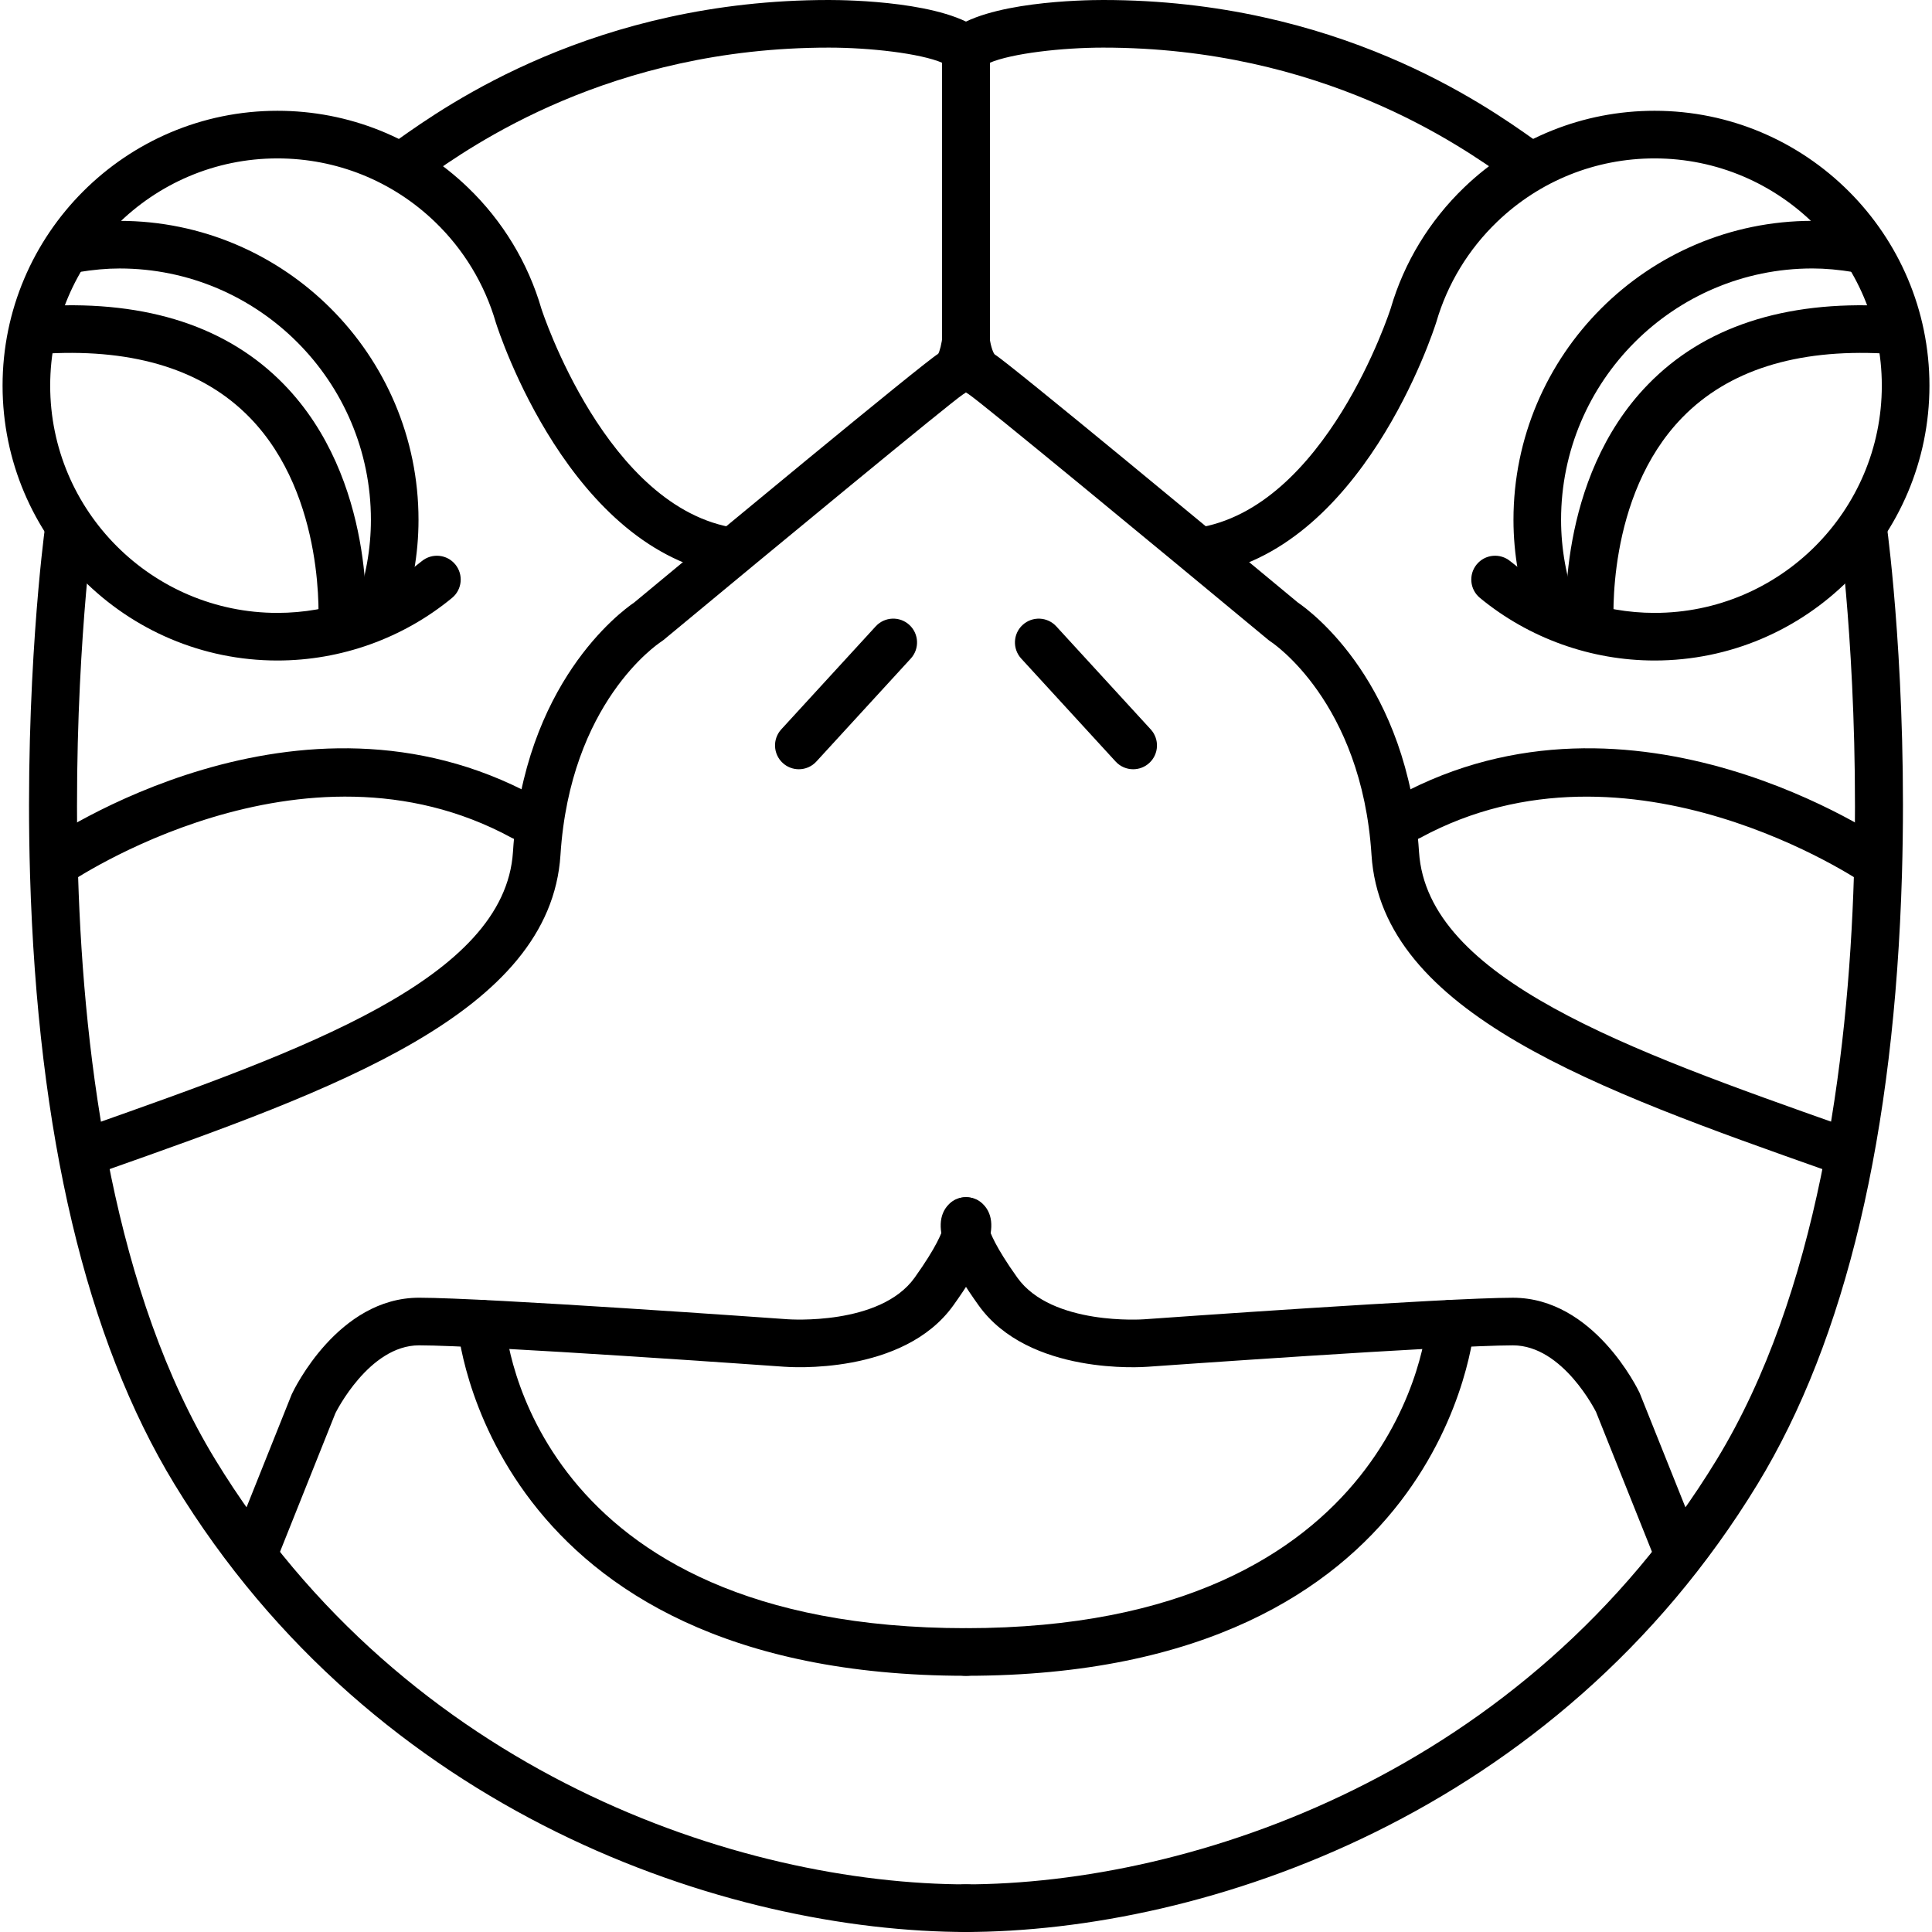<?xml version="1.0" encoding="iso-8859-1"?>
<!-- Generator: Adobe Illustrator 19.1.0, SVG Export Plug-In . SVG Version: 6.00 Build 0)  -->
<svg version="1.1" id="Capa_1" xmlns="http://www.w3.org/2000/svg" xmlns:xlink="http://www.w3.org/1999/xlink" x="0px" y="0px"
	 viewBox="0 0 121.724 121.724" style="enable-background:new 0 0 121.724 121.724;" xml:space="preserve">
<g>
	<g>
		<path d="M17.48,41.615c-9.55,0-17.318-7.769-17.318-17.318C0.162,14.749,7.93,6.98,17.48,6.98c4.496,0,8.756,1.714,11.994,4.828
			c2.189,2.101,3.793,4.744,4.636,7.643c0.029,0.092,4.101,12.62,12.248,13.818c0.82,0.12,1.387,0.882,1.267,1.702
			c-0.121,0.819-0.891,1.389-1.702,1.266C35.915,34.765,31.425,20.91,31.239,20.321c-0.706-2.427-2.031-4.612-3.843-6.35
			c-2.678-2.574-6.199-3.991-9.916-3.991c-7.896,0-14.318,6.422-14.318,14.317c0,7.895,6.423,14.318,14.318,14.318
			c3.312,0,6.541-1.158,9.093-3.259c0.641-0.526,1.585-0.436,2.112,0.204c0.526,0.64,0.435,1.585-0.204,2.111
			C25.393,40.215,21.486,41.615,17.48,41.615z"/>
		<path d="M23.814,40.159c-0.17,0-0.343-0.029-0.512-0.09c-0.778-0.283-1.181-1.143-0.898-1.922c0.641-1.765,0.965-3.58,0.965-5.396
			c0-8.732-7.104-15.836-15.836-15.836c-0.81,0-1.668,0.077-2.626,0.236c-0.812,0.134-1.589-0.417-1.725-1.234
			c-0.136-0.817,0.417-1.59,1.234-1.726c1.121-0.186,2.141-0.276,3.116-0.276c10.386,0,18.836,8.45,18.836,18.836
			c0,2.166-0.385,4.326-1.145,6.42C25.002,39.78,24.427,40.159,23.814,40.159z"/>
		<path d="M5.369,74.111c-0.618,0-1.196-0.385-1.414-1c-0.276-0.781,0.133-1.638,0.914-1.914l0.779-0.275
			c13.452-4.755,26.159-9.246,26.671-17.248c0.68-10.612,6.772-15.125,7.631-15.709c4.344-3.605,18.238-15.12,19.16-15.674
			c0.081-0.107,0.24-0.692,0.267-1.141L59.375,3.959C57.971,3.359,54.798,3,52.222,3c-13.783,0-22.539,6.204-25.416,8.243
			L26.583,11.4c-0.677,0.478-1.614,0.316-2.091-0.361c-0.478-0.677-0.316-1.612,0.36-2.09l0.219-0.154
			C28.141,6.62,37.483,0,52.222,0c1.222,0,7.427,0.096,9.629,1.984c0.332,0.285,0.523,0.701,0.523,1.139v18.109
			c-0.024,0.511-0.211,2.724-1.72,3.63c-0.854,0.575-11.744,9.563-18.85,15.46c-0.048,0.04-0.099,0.077-0.151,0.11
			c-0.227,0.148-5.727,3.85-6.341,13.432C34.674,63.843,21.06,68.655,6.647,73.75l-0.778,0.275
			C5.704,74.083,5.535,74.111,5.369,74.111z"/>
		<path d="M60.966,121.724c-15.123,0-37.285-7.39-49.975-28.216c-5.559-9.124-8.619-22.046-9.099-38.409
			C1.539,42.983,2.777,33.663,2.83,33.272c0.111-0.821,0.871-1.395,1.688-1.285c0.82,0.111,1.396,0.866,1.285,1.688
			c-0.05,0.373-4.889,37.524,7.752,58.272c12.042,19.764,33.066,26.777,47.412,26.777c0.828,0,1.5,0.671,1.5,1.5
			S61.794,121.724,60.966,121.724z"/>
		<path d="M15.99,99.364c-0.186,0-0.374-0.035-0.557-0.108c-0.77-0.308-1.144-1.181-0.836-1.95l3.785-9.464
			c0.153-0.33,2.936-6.08,8.018-6.08c4.196,0,22.449,1.3,23.224,1.356c0.071,0.005,5.83,0.418,8.003-2.621
			c1.408-1.972,1.729-2.876,1.803-3.167c-0.138-0.496-0.016-1.049,0.368-1.446c0.576-0.594,1.527-0.609,2.121-0.033
			c1.421,1.376-0.243,4.138-1.851,6.389c-3.163,4.427-10.366,3.893-10.673,3.869c-0.174-0.012-18.904-1.347-22.995-1.347
			c-3.154,0-5.249,4.236-5.27,4.279l-3.748,9.379C17.148,99.007,16.584,99.364,15.99,99.364z"/>
		<path d="M60.875,105.582c-30.256,0-32.037-21.865-32.052-22.085c-0.054-0.827,0.572-1.541,1.399-1.595
			c0.823-0.064,1.538,0.569,1.594,1.394l0,0c0.057,0.788,1.696,19.286,29.059,19.286c0.828,0,1.5,0.671,1.5,1.5
			S61.703,105.582,60.875,105.582z"/>
		<path d="M3.419,55.944c-0.475,0-0.941-0.225-1.232-0.644c-0.473-0.679-0.307-1.613,0.373-2.086
			c0.656-0.458,16.258-11.123,31.101-3.07c0.728,0.395,0.998,1.306,0.603,2.034c-0.396,0.729-1.307,0.998-2.034,0.603
			c-13.194-7.165-27.81,2.793-27.955,2.895C4.013,55.857,3.714,55.944,3.419,55.944z"/>
		<path d="M50.33,48.466c-0.362,0-0.726-0.13-1.014-0.395c-0.61-0.56-0.651-1.508-0.092-2.119l5.949-6.489
			c0.561-0.611,1.509-0.652,2.119-0.092c0.61,0.56,0.651,1.508,0.092,2.119l-5.949,6.489C51.139,48.303,50.735,48.466,50.33,48.466z
			"/>
		<path d="M21.546,41.04c-0.04,0-0.079-0.001-0.12-0.004c-0.824-0.065-1.441-0.786-1.377-1.611l0,0
			c0.006-0.081,0.552-8.135-4.325-13.129c-2.886-2.956-7.157-4.312-12.696-4.025c-0.852,0.04-1.533-0.594-1.575-1.421
			c-0.043-0.827,0.594-1.533,1.421-1.575c6.45-0.336,11.499,1.331,15.015,4.943c5.823,5.983,5.182,15.057,5.151,15.44
			C22.978,40.443,22.321,41.04,21.546,41.04z"/>
	</g>
	<g>
		<path d="M104.244,41.615c-4.006,0-7.913-1.4-11.001-3.944c-0.639-0.526-0.73-1.472-0.204-2.111c0.527-0.64,1.47-0.731,2.112-0.204
			c2.552,2.102,5.781,3.259,9.093,3.259c7.896,0,14.318-6.423,14.318-14.318c0-7.895-6.423-14.317-14.318-14.317
			c-3.717,0-7.238,1.417-9.916,3.991c-1.812,1.739-3.137,3.923-3.833,6.317c-0.196,0.622-4.686,14.477-14.693,15.948
			c-0.818,0.123-1.581-0.446-1.702-1.266c-0.12-0.82,0.446-1.582,1.267-1.702c8.169-1.201,12.219-13.725,12.258-13.851
			c0.833-2.865,2.437-5.508,4.626-7.61c3.238-3.113,7.498-4.827,11.994-4.827c9.55,0,17.318,7.769,17.318,17.317
			C121.562,33.846,113.793,41.615,104.244,41.615z"/>
		<path d="M97.91,40.159c-0.613,0-1.188-0.379-1.41-0.989c-0.76-2.094-1.145-4.254-1.145-6.42c0-10.386,8.45-18.836,18.836-18.836
			c0.976,0,1.995,0.09,3.116,0.276c0.817,0.136,1.37,0.908,1.234,1.726c-0.135,0.817-0.915,1.367-1.725,1.234
			c-0.958-0.159-1.816-0.236-2.626-0.236c-8.732,0-15.836,7.104-15.836,15.836c0,1.816,0.324,3.632,0.965,5.396
			c0.282,0.779-0.12,1.639-0.898,1.922C98.252,40.13,98.08,40.159,97.91,40.159z"/>
		<path d="M116.355,74.111c-0.166,0-0.335-0.028-0.5-0.086l-0.778-0.275c-14.413-5.095-28.027-9.906-28.666-19.885
			c-0.62-9.674-6.284-13.396-6.341-13.432c-0.053-0.034-0.104-0.07-0.151-0.11c-7.105-5.897-17.996-14.886-18.878-15.479
			c-1.48-0.888-1.667-3.101-1.689-3.536L59.349,3.123c0-0.438,0.191-0.854,0.523-1.139C62.075,0.096,68.28,0,69.501,0
			c14.739,0,24.081,6.62,27.15,8.795l0.219,0.154c0.677,0.478,0.838,1.414,0.36,2.09c-0.478,0.678-1.416,0.837-2.091,0.361
			l-0.223-0.158C92.041,9.204,83.285,3,69.501,3c-2.577,0.001-5.75,0.361-7.152,0.959v17.272c0.024,0.366,0.184,0.951,0.318,1.099
			c0.868,0.514,14.763,12.028,19.106,15.633c0.858,0.585,6.951,5.098,7.631,15.709c0.512,8.001,13.219,12.493,26.671,17.248
			l0.779,0.275c0.781,0.276,1.19,1.133,0.914,1.914C117.551,73.726,116.973,74.111,116.355,74.111z"/>
		<path d="M60.757,121.724c-0.828,0-1.5-0.671-1.5-1.5s0.672-1.5,1.5-1.5c14.346,0,35.37-7.013,47.412-26.777
			c12.641-20.748,7.802-57.899,7.752-58.272c-0.111-0.821,0.465-1.577,1.285-1.688c0.82-0.11,1.577,0.463,1.688,1.285
			c0.053,0.391,1.291,9.71,0.937,21.826c-0.479,16.363-3.54,29.286-9.099,38.409C98.042,114.334,75.88,121.724,60.757,121.724z"/>
		<path d="M105.734,99.364c-0.595,0-1.158-0.357-1.393-0.943l-3.785-9.464v0c-0.004,0-2.071-4.194-5.232-4.194
			c-4.091,0-22.821,1.335-23.011,1.348c-0.288,0.022-7.493,0.558-10.657-3.869c-1.607-2.252-3.271-5.013-1.851-6.39
			c0.594-0.577,1.545-0.562,2.121,0.033c0.384,0.396,0.506,0.95,0.368,1.446c0.073,0.29,0.395,1.194,1.803,3.167
			c2.171,3.038,7.932,2.627,7.99,2.622c0.787-0.057,19.04-1.357,23.236-1.357c5.082,0,7.864,5.75,7.98,5.995l3.822,9.549
			c0.308,0.769-0.066,1.642-0.836,1.95C106.108,99.33,105.919,99.364,105.734,99.364z"/>
		<path d="M60.849,105.582c-0.828,0-1.5-0.671-1.5-1.5s0.672-1.5,1.5-1.5c27.479,0,29.045-19.089,29.058-19.282
			c0.054-0.827,0.77-1.456,1.595-1.398c0.827,0.054,1.453,0.768,1.399,1.595C92.886,83.717,91.105,105.582,60.849,105.582z"/>
		<path d="M118.304,55.944c-0.295,0-0.594-0.087-0.854-0.268c-0.146-0.102-14.76-10.057-27.955-2.895
			c-0.727,0.395-1.64,0.126-2.034-0.603c-0.396-0.728-0.125-1.639,0.603-2.034c14.844-8.054,30.444,2.612,31.101,3.07
			c0.68,0.474,0.846,1.407,0.373,2.086C119.246,55.72,118.779,55.944,118.304,55.944z"/>
		<path d="M71.394,48.466c-0.405,0-0.81-0.164-1.105-0.486l-5.949-6.489c-0.56-0.611-0.519-1.56,0.092-2.119
			c0.611-0.56,1.559-0.519,2.119,0.092l5.949,6.489c0.56,0.611,0.519,1.56-0.092,2.119C72.12,48.336,71.756,48.466,71.394,48.466z"
			/>
		<path d="M100.177,41.039c-0.775,0-1.432-0.596-1.493-1.381c-0.03-0.383-0.672-9.458,5.151-15.44
			c3.515-3.613,8.566-5.28,15.015-4.943c0.827,0.042,1.464,0.748,1.421,1.575c-0.042,0.827-0.723,1.46-1.575,1.421
			c-5.54-0.288-9.811,1.069-12.696,4.025c-4.877,4.994-4.331,13.049-4.325,13.129c0.062,0.825-0.555,1.546-1.38,1.609
			C100.255,41.038,100.216,41.039,100.177,41.039z"/>
	</g>
</g>
<g>
</g>
<g>
</g>
<g>
</g>
<g>
</g>
<g>
</g>
<g>
</g>
<g>
</g>
<g>
</g>
<g>
</g>
<g>
</g>
<g>
</g>
<g>
</g>
<g>
</g>
<g>
</g>
<g>
</g>
</svg>
